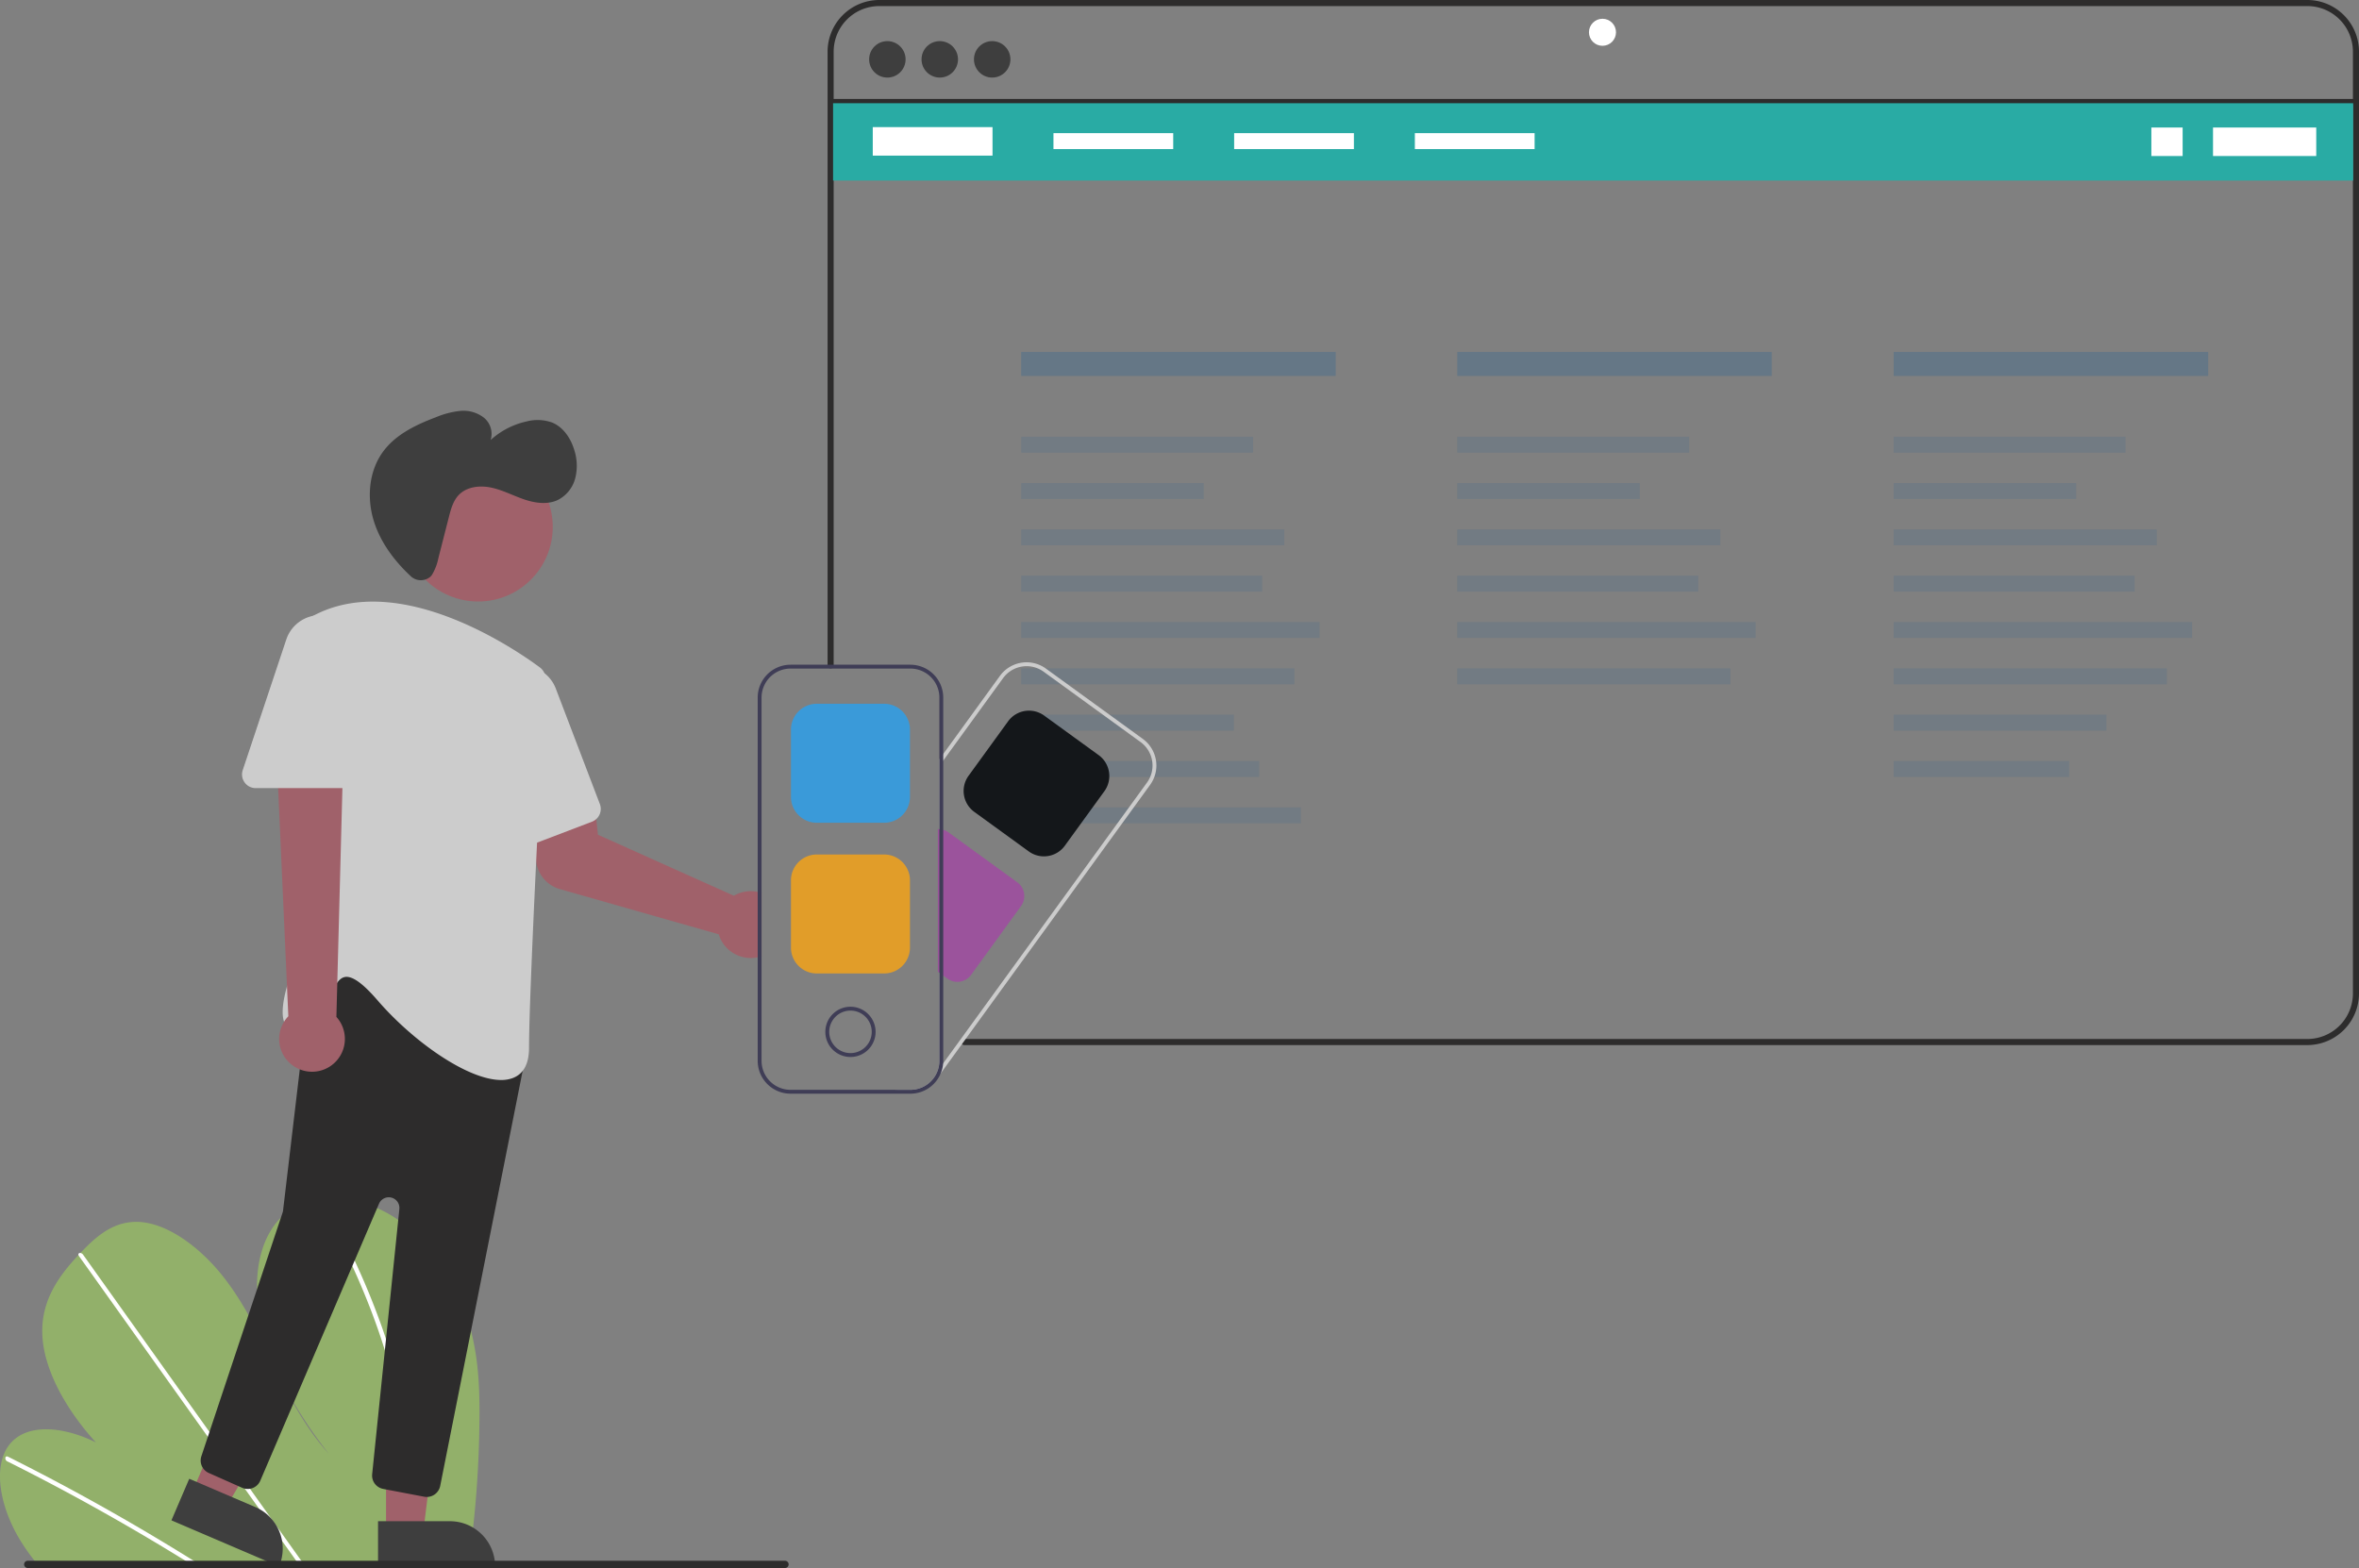 <?xml version="1.0" encoding="UTF-8" standalone="no"?>
<svg
   xmlns:dc="http://purl.org/dc/elements/1.1/"
   xmlns:cc="http://creativecommons.org/ns#"
   xmlns:rdf="http://www.w3.org/1999/02/22-rdf-syntax-ns#"
   xmlns:svg="http://www.w3.org/2000/svg"
   xmlns="http://www.w3.org/2000/svg"
   xmlns:sodipodi="http://sodipodi.sourceforge.net/DTD/sodipodi-0.dtd"
   xmlns:inkscape="http://www.inkscape.org/namespaces/inkscape"
   inkscape:version="1.0 (4035a4f, 2020-05-01)"
   sodipodi:docname="color.svg"
   version="1.1"
   viewBox="0 0 776.363 516.128"
   height="516.128"
   width="776.363"
   data-name="Layer 1"
   id="a3386fed-3d80-43e9-a677-097ead221e66">
  <rect x="0" y="0" width="776.363" height="516.128" fill="#808080" stroke="none"/>
  <defs
     id="defs904" />
  <sodipodi:namedview
     inkscape:current-layer="a3386fed-3d80-43e9-a677-097ead221e66"
     inkscape:window-maximized="1"
     inkscape:window-y="23"
     inkscape:window-x="0"
     inkscape:cy="144.71662"
     inkscape:cx="304.98738"
     inkscape:zoom="1.0565207"
     showgrid="false"
     id="namedview902"
     inkscape:window-height="1322"
     inkscape:window-width="2560"
     inkscape:pageshadow="2"
     inkscape:pageopacity="0"
     guidetolerance="10"
     gridtolerance="10"
     objecttolerance="10"
     borderopacity="1"
     bordercolor="#666666"
     pagecolor="#ffffff" />
  <g
     transform="translate(272.432,11.627)"
     fill="#657786"
     id="g988">
    <rect
       x="63.65"
       y="104.22"
       width="103.51"
       height="7.915"
       stroke-width="1.051"
       id="rect968" />
    <rect
       x="63.65"
       y="132.13"
       width="76.32"
       height="5.248"
       opacity="0.5"
       stroke-width="0.735"
       id="rect970" />
    <rect
       x="63.65"
       y="147.38"
       width="60.071"
       height="5.248"
       opacity="0.5"
       stroke-width="0.652"
       id="rect972" />
    <rect
       x="63.65"
       y="162.63"
       width="86.599"
       height="5.248"
       opacity="0.5"
       stroke-width="0.783"
       id="rect974" />
    <rect
       x="63.65"
       y="177.88"
       width="79.304"
       height="5.248"
       opacity="0.5"
       stroke-width="0.749"
       id="rect976" />
    <rect
       x="63.65"
       y="193.12"
       width="98.205"
       height="5.248"
       opacity="0.5"
       stroke-width="0.834"
       id="rect978" />
    <rect
       x="63.65"
       y="208.37"
       width="89.915"
       height="5.248"
       opacity="0.5"
       stroke-width="0.798"
       id="rect980" />
    <rect
       x="63.65"
       y="223.62"
       width="70.019"
       height="5.248"
       opacity="0.5"
       stroke-width="0.704"
       id="rect982" />
    <rect
       x="63.65"
       y="238.87"
       width="78.34"
       height="5.248"
       opacity="0.5"
       stroke-width="0.745"
       id="rect984" />
    <rect
       x="63.65"
       y="254.12"
       width="92.066"
       height="5.248"
       opacity="0.5"
       stroke-width="0.807"
       id="rect986" />
  </g>
  <path
     style="fill:#92b06a;fill-opacity:1"
     id="path833"
     fill="#f2f2f2"
     transform="translate(-211.818 -191.936)"
     d="M369.605,659.417a354.613,354.613,0,0,1-3.343,45.566c-.073.53-.153,1.061-.227,1.591l-142.766-.798c-.419-.527-.832-1.06-1.232-1.599-1.333-1.785-2.582-3.621-3.729-5.52-5.512-9.149-8.035-19.861-5.507-27.251l.045-.115a12.968,12.968,0,0,1,2.531-4.398c5.765-6.49,17.423-5.408,28.001-.17-9.488-10.386-17.044-23.492-17.618-35.19-.563-11.41,5.404-19.562,11.875-26.489.212-.229.425-.452.637-.674.103-.115.212-.223.315-.337,5.049-5.279,10.935-10.483,19.455-9.853,9.344.692,19.704,8.518,26.968,17.639,7.264,9.114,12.091,19.468,16.984,29.572,4.899,10.098,10.2,20.455,18.061,29.086-10.648-13.468-19.233-28.792-22.404-43.695s-.38-29.217,9.109-36.236a22.196,22.196,0,0,1,9.722-3.923c.409-.068.825-.123,1.248-.172,8.785-1,19.274,2.039,28.198,9.301,9.828,7.997,16.642,19.851,20.032,31.105C369.353,638.11,369.715,648.944,369.605,659.417Z" />
  <path
     id="path835"
     fill="#fff"
     transform="translate(-211.818 -191.936)"
     d="M276.199,706.072l-2.73-.015q-1.3-.813-2.613-1.607c-.542-.342-1.09-.671-1.638-1.007q-13.583-8.296-27.336-15.915-13.74-7.625-27.619-14.548a1.144,1.144,0,0,1-.658-1.308.33.33,0,0,1,.045-.096c.129-.242.417-.343.838-.136,1.135.569,2.276,1.138,3.411,1.72q13.916,7.041,27.713,14.785,13.787,7.741,27.418,16.164c.191.116.382.239.573.355C274.473,705.001,275.333,705.536,276.199,706.072Z" />
  <path
     id="path837"
     fill="#fff"
     transform="translate(-211.818 -191.936)"
     d="M311.399,706.269l-1.688-.009c-.381-.533-.755-1.066-1.136-1.599q-13.418-18.816-26.831-37.633-21.965-30.805-43.916-61.611a1.087,1.087,0,0,1-.19-.372c-.125-.455.209-.721.637-.674a1.282,1.282,0,0,1,.892.568q12.315,17.276,24.623,34.539,21.85,30.651,43.695,61.296c.926,1.297,1.853,2.6,2.779,3.897C310.644,705.203,311.025,705.736,311.399,706.269Z" />
  <path
     id="path839"
     fill="#fff"
     transform="translate(-211.818 -191.936)"
     d="M349.007,696.465c-.086,2.845-.274,5.645-.52,8.418q-.071.796-.143,1.591l-1.771-.01c.054-.53.108-1.061.156-1.591.374-4.007.64-8.06.676-12.222a170.503,170.503,0,0,0-3.357-34.369,213.989,213.989,0,0,0-10.396-35.706,245.211,245.211,0,0,0-17.009-35.327.944.944,0,0,1-.156-.627c.073-.505.745-.654,1.248-.172a1.466,1.466,0,0,1,.254.321q1.226,2.107,2.406,4.227a245.04,245.04,0,0,1,16.28,35.451,212.977,212.977,0,0,1,9.692,35.76A168.212,168.212,0,0,1,349.007,696.465Z" />
  <path
     transform="translate(-211.818 -191.936)"
     style="fill:#2d2c2c;fill-opacity:1"
     id="path843"
     fill="#3f3d56"
     d="M971.182,535.936h-442a1,1,0,0,1,0-2h442a15.017,15.017,0,0,0,15-15v-310a15.017,15.017,0,0,0-15-15h-470a15.017,15.017,0,0,0-15,15v202a1,1,0,0,1-2,0v-202a17.019,17.019,0,0,1,17-17h470a17.019,17.019,0,0,1,17,17v310A17.019,17.019,0,0,1,971.182,535.936Z" />
  <rect
     style="fill:#2d2c2c;fill-opacity:1"
     id="rect845"
     fill="#3f3d56"
     height="2"
     width="503"
     y="32.575"
     x="273.036" />
  <circle
     style="fill:#3e3e3e;fill-opacity:1"
     id="circle847"
     fill="#3f3d56"
     r="6"
     cy="19.535"
     cx="292.036" />
  <circle
     style="fill:#3e3e3e;fill-opacity:1"
     id="circle849"
     fill="#3f3d56"
     r="6"
     cy="19.535"
     cx="309.286" />
  <circle
     style="fill:#3e3e3e;fill-opacity:1"
     id="circle851"
     fill="#3f3d56"
     r="6"
     cy="19.535"
     cx="326.536" />
  <path
     id="path861"
     fill="#a0616a"
     transform="translate(-211.818 -191.936)"
     d="M461.182,485.516a11.153,11.153,0,0,0-2.3-.24,11.041,11.041,0,0,0-4.23.84,10.021,10.021,0,0,0-1.31.66l-44.74-20.08-1.26-12.14-19.29-.51.13,20.2a10.876,10.876,0,0,0,7.86,10.34l52.32,14.89c.12.38.23.71.36,1.02a10.988,10.988,0,0,0,6.54,6.16,10.864,10.864,0,0,0,3.63.62,10.432,10.432,0,0,0,2.29-.25,9.609,9.609,0,0,0,1.27-.36v-20.8A11.357,11.357,0,0,0,461.182,485.516Z" />
  <polygon
     id="polygon863"
     fill="#a0616a"
     points="127.046 504.226 139.306 504.226 145.138 456.938 127.044 456.938 127.046 504.226" />
  <path
     style="fill:#3e3e3e;fill-opacity:1"
     id="path865"
     fill="#2f2e41"
     transform="translate(499.22 1208.252) rotate(179.997)"
     d="M336.238,692.659h38.531a0,0,0,0,1,0,0v14.887a0,0,0,0,1,0,0H351.125a14.887,14.887,0,0,1-14.887-14.887v0A0,0,0,0,1,336.238,692.659Z" />
  <polygon
     id="polygon867"
     fill="#a0616a"
     points="63.321 491.01 74.591 495.837 98.572 454.666 81.94 447.541 63.321 491.01" />
  <path
     style="fill:#3e3e3e;fill-opacity:1"
     id="path869"
     fill="#2f2e41"
     transform="translate(69.718 1252.058) rotate(-156.814)"
     d="M269.617,685.676H308.148a0,0,0,0,1,0,0v14.887a0,0,0,0,1,0,0H284.504a14.887,14.887,0,0,1-14.887-14.887v0a0,0,0,0,1,0,0Z" />
  <circle
     id="circle871"
     fill="#a0616a"
     r="24.561"
     cy="173.431"
     cx="157.358" />
  <path
     style="fill:#2d2c2c;fill-opacity:1"
     id="path873"
     fill="#2f2e41"
     transform="translate(-211.818 -191.936)"
     d="M351.432,684.601l-13.496-2.571a4.474,4.474,0,0,1-3.635-4.879l8.949-87.259a3.5,3.5,0,0,0-6.699-1.735l-39.071,91.167a4.5,4.5,0,0,1-5.964,2.339l-10.977-4.879a4.482,4.482,0,0,1-2.442-5.535l26.722-80.167a3.499,3.499,0,0,0,.155-.694L313.65,517.14a4.5,4.5,0,0,1,2.775-3.641l27.388-11.126a4.501,4.501,0,0,1,4.833.944l34.57,33.661a4.482,4.482,0,0,1,1.275,4.101L356.688,681.057a4.517,4.517,0,0,1-4.417,3.623A4.47,4.47,0,0,1,351.432,684.601Z" />
  <path
     id="path875"
     fill="#ccc"
     transform="translate(-211.818 -191.936)"
     d="M336.046,521.179c-4.785-5.54-8.277-8.055-10.665-7.658-2.37.383-3.737,3.693-5.184,7.198-1.976,4.784-4.215,10.207-9.734,10.631a4.647,4.647,0,0,1-4.562-1.87c-4.342-6.457,6.072-27.824,7.023-29.744l-.488-101.061a4.489,4.489,0,0,1,2.353-3.985c28.617-15.432,67.257,11.406,74.712,16.944h0a4.488,4.488,0,0,1,1.811,3.849c-.9,16.926-5.387,102.32-5.387,121.369,0,5.273-1.819,8.624-5.406,9.958a10.781,10.781,0,0,1-3.774.619C365.798,547.429,347.871,534.87,336.046,521.179Z" />
  <path
     id="path877"
     fill="#ccc"
     transform="translate(-211.818 -191.936)"
     d="M375.982,472.107a4.45,4.45,0,0,1-2.023-3.566l-1.938-45.266a11.747,11.747,0,0,1,22.712-4.691l14.507,38.017a4.505,4.505,0,0,1-2.6,5.809l-26.581,10.144a4.455,4.455,0,0,1-4.077-.445Z" />
  <path
     id="path879"
     fill="#a0616a"
     transform="translate(-211.818 -191.936)"
     d="M308.435,542.835a10.743,10.743,0,0,1-1.726-16.382l-4.69-104.904,23.202,2.732L322.527,526.662a10.801,10.801,0,0,1-14.092,16.173Z" />
  <path
     id="path881"
     fill="#ccc"
     transform="translate(-211.818 -191.936)"
     d="M292.324,449.483a4.451,4.451,0,0,1-.619-4.054l14.328-42.982a11.747,11.747,0,0,1,22.892,3.715v40.69a4.505,4.505,0,0,1-4.5,4.5H295.974A4.453,4.453,0,0,1,292.324,449.483Z" />
  <path
     style="fill:#3e3e3e;fill-opacity:1"
     id="path883"
     fill="#2f2e41"
     transform="translate(-211.818 -191.936)"
     d="M353.315,381.887a4.853,4.853,0,0,1-6.351-.317c-5.264-4.92-9.706-10.804-11.955-17.618-2.576-7.808-1.918-16.953,3.015-23.53,4.171-5.56,10.772-8.701,17.274-11.157a28.271,28.271,0,0,1,7.96-2.067,10.937,10.937,0,0,1,7.754,2.177,6.868,6.868,0,0,1,2.275,7.397A25.847,25.847,0,0,1,385.091,330.668a14.267,14.267,0,0,1,8.44.35c3.771,1.551,6.22,5.339,7.349,9.256a16.724,16.724,0,0,1,.218,9.209,11.146,11.146,0,0,1-5.706,7.032c-3.45,1.625-7.544,1.012-11.152-.225s-7.028-3.063-10.759-3.853-8.039-.329-10.679,2.423c-1.859,1.938-2.591,4.664-3.256,7.266l-3.459,13.534a16.881,16.881,0,0,1-2.157,5.574A3.333,3.333,0,0,1,353.315,381.887Z" />
  <path
     style="mix-blend-mode:normal;fill-opacity:1;fill:#cccccc;stroke:none;stroke-opacity:1;fill-rule:nonzero"
     id="path885"
     fill="#cccccc"
     transform="translate(-211.818,-191.936)"
     d="m 520.972,465.366 v 46.16 l 0.63,0.46 v -46.55 a 4.502,4.502 0 0 0 -0.63,-0.07 z m 66.97,-30.2 -31.92,-23.17 a 10.841,10.841 0 0 0 -15.11,2.4 l -18.67,25.74 -1.27,1.74 v 99.25 a 9.551,9.551 0 0 1 -9.54,9.54 h -5.3 l 3.07,0.62 a 10.391,10.391 0 0 0 2.15,0.22 10.836,10.836 0 0 0 8.76,-4.46 l 1.3,-1.8 68.93,-94.98 a 10.837,10.837 0 0 0 -2.4,-15.1 z m 1.37,14.35 -67.11,92.47 -0.71,0.98 -0.07,0.1 a 10.325,10.325 0 0 0 0.18,-1.94 v -97.95 l 0.64,-0.88 19.71,-27.15 a 9.557,9.557 0 0 1 13.32,-2.12 l 31.92,23.17 a 9.552,9.552 0 0 1 2.12,13.32 z" />
  <path
     style="fill:#14171a;fill-opacity:1"
     id="path887"
     fill="#ccc"
     transform="translate(-211.818 -191.936)"
     d="M555.37,473.815a8.436,8.436,0,0,1-4.974-1.623l-17.938-13.017a8.51,8.51,0,0,1-1.887-11.872l13.017-17.938a8.5,8.5,0,0,1,11.872-1.887l17.938,13.017a8.51,8.51,0,0,1,1.887,11.872l-13.017,17.938a8.444,8.444,0,0,1-5.545,3.403A8.617,8.617,0,0,1,555.37,473.815Z" />
  <path
     style="fill:#9b539c;fill-opacity:1;opacity:1"
     id="path889"
     opacity="0.5"
     fill="#e6e6e6"
     transform="translate(-211.818 -191.936)"
     d="M526.883,515.123a5.544,5.544,0,0,1-3.268-1.065l-3.145-2.281V464.833l.53.032a5.726,5.726,0,0,1,1.394.258,5.46,5.46,0,0,1,1.574.798l22.648,16.441a5.585,5.585,0,0,1,1.237,7.803L531.418,512.814a5.54,5.54,0,0,1-3.64,2.237A5.664,5.664,0,0,1,526.883,515.123Z" />
  <path
     id="path891"
     fill="#3f3d56"
     transform="translate(-211.818 -191.936)"
     d="M511.432,410.736H471.992a10.823,10.823,0,0,0-10.81,10.81v119.58a10.823,10.823,0,0,0,10.81,10.81h39.44a10.811,10.811,0,0,0,9.98-6.69,10.477,10.477,0,0,0,.6-1.9,10.337,10.337,0,0,0,.19-1.36,8.18,8.18,0,0,0,.04-.86v-119.58A10.823,10.823,0,0,0,511.432,410.736Zm9.54,130.39a9.551,9.551,0,0,1-9.54,9.54H471.992a9.551,9.551,0,0,1-9.54-9.54v-119.58a9.551,9.551,0,0,1,9.54-9.54h39.44a9.551,9.551,0,0,1,9.54,9.54Z" />
  <path
     style="fill:#3a9ad9;fill-opacity:1"
     id="path893"
     fill="#eb7260"
     transform="translate(-211.818 -191.936)"
     d="M502.793,462.754H480.63a8.51,8.51,0,0,1-8.5-8.5V432.09a8.51,8.51,0,0,1,8.5-8.5h22.163a8.509,8.509,0,0,1,8.5,8.5v22.163A8.509,8.509,0,0,1,502.793,462.754Z" />
  <path
     style="fill:#e19d29;fill-opacity:1;opacity:1"
     id="path895"
     opacity="0.5"
     fill="#eb7260"
     transform="translate(-211.818 -191.936)"
     d="M502.793,512.365H480.63a8.51,8.51,0,0,1-8.5-8.5V481.702a8.51,8.51,0,0,1,8.5-8.5h22.163a8.509,8.509,0,0,1,8.5,8.5v22.163A8.509,8.509,0,0,1,502.793,512.365Z" />
  <path
     id="path897"
     fill="#3f3d56"
     transform="translate(-211.818 -191.936)"
     d="M491.712,523.316a8.27,8.27,0,1,0,8.27,8.27A8.28,8.28,0,0,0,491.712,523.316Zm0,15.26a6.995,6.995,0,1,1,7-6.99A7.005,7.005,0,0,1,491.712,538.576Z" />
  <path
     style="fill:#2d2c2c;fill-opacity:1"
     id="path899"
     fill="#3f3d56"
     transform="translate(-211.818 -191.936)"
     d="M470.203,708.064h-249.294a1.191,1.191,0,0,1,0-2.381h249.294a1.191,1.191,0,0,1,0,2.381Z" />
  <g
     transform="translate(272.432,11.627)"
     fill="#657786"
     id="g962">
    <rect
       x="207.16"
       y="104.22"
       width="103.51"
       height="7.915"
       stroke-width="1.051"
       id="rect930" />
    <rect
       x="350.79"
       y="104.22"
       width="103.51"
       height="7.915"
       stroke-width="1.051"
       id="rect932" />
    <rect
       x="207.16"
       y="132.13"
       width="76.32"
       height="5.248"
       opacity="0.5"
       stroke-width="0.735"
       id="rect934" />
    <rect
       x="207.16"
       y="147.38"
       width="60.071"
       height="5.248"
       opacity="0.5"
       stroke-width="0.652"
       id="rect936" />
    <rect
       x="207.16"
       y="162.63"
       width="86.599"
       height="5.248"
       opacity="0.5"
       stroke-width="0.783"
       id="rect938" />
    <rect
       x="207.16"
       y="177.88"
       width="79.304"
       height="5.248"
       opacity="0.5"
       stroke-width="0.749"
       id="rect940" />
    <rect
       x="207.16"
       y="193.12"
       width="98.205"
       height="5.248"
       opacity="0.5"
       stroke-width="0.834"
       id="rect942" />
    <rect
       x="207.16"
       y="208.37"
       width="89.915"
       height="5.248"
       opacity="0.5"
       stroke-width="0.798"
       id="rect944" />
    <rect
       x="350.79"
       y="132.13"
       width="76.32"
       height="5.248"
       opacity="0.5"
       stroke-width="0.735"
       id="rect946" />
    <rect
       x="350.79"
       y="147.38"
       width="60.071"
       height="5.248"
       opacity="0.5"
       stroke-width="0.652"
       id="rect948" />
    <rect
       x="350.79"
       y="162.63"
       width="86.599"
       height="5.248"
       opacity="0.5"
       stroke-width="0.783"
       id="rect950" />
    <rect
       x="350.79"
       y="177.88"
       width="79.304"
       height="5.248"
       opacity="0.5"
       stroke-width="0.749"
       id="rect952" />
    <rect
       x="350.79"
       y="193.12"
       width="98.205"
       height="5.248"
       opacity="0.5"
       stroke-width="0.834"
       id="rect954" />
    <rect
       x="350.79"
       y="208.37"
       width="89.915"
       height="5.248"
       opacity="0.5"
       stroke-width="0.798"
       id="rect956" />
    <rect
       x="350.79"
       y="223.62"
       width="70.019"
       height="5.248"
       opacity="0.5"
       stroke-width="0.704"
       id="rect958" />
    <rect
       x="350.79"
       y="238.87"
       width="57.75"
       height="5.248"
       opacity="0.5"
       stroke-width="0.639"
       id="rect960" />
  </g>
  <rect
     style="fill:#29aba4;fill-opacity:1"
     x="274.171"
     y="33.976"
     width="500.274"
     height="25.453"
     fill="#eb7260"
     stroke-width="3.526"
     id="rect914" />
  <g
     transform="translate(263.889,-13.834)"
     fill="#ffffff"
     id="g928">
    <circle
       cx="263.5"
       cy="24.46"
       r="4.45"
       id="circle916" />
    <g
       id="g926">
      <rect
         x="82.813"
         y="57.66"
         width="39.413"
         height="5.248"
         stroke-width="0.528"
         id="rect918" />
      <rect
         x="23.343"
         y="55.676"
         width="39.413"
         height="9.381"
         stroke-width="0.706"
         id="rect920" />
      <rect
         x="142.28"
         y="57.66"
         width="39.413"
         height="5.248"
         stroke-width="0.528"
         id="rect922" />
      <rect
         x="201.75"
         y="57.66"
         width="39.413"
         height="5.248"
         stroke-width="0.528"
         id="rect924" />
    </g>
  </g>
  <rect
     x="728.319"
     y="41.973"
     width="33.973"
     height="9.381"
     fill="#ffffff"
     stroke-width="0.656"
     id="rect964" />
  <rect
     x="708.029"
     y="41.973"
     width="10.292"
     height="9.381"
     fill="#ffffff"
     stroke-width="0.361"
     id="rect966" />
</svg>
